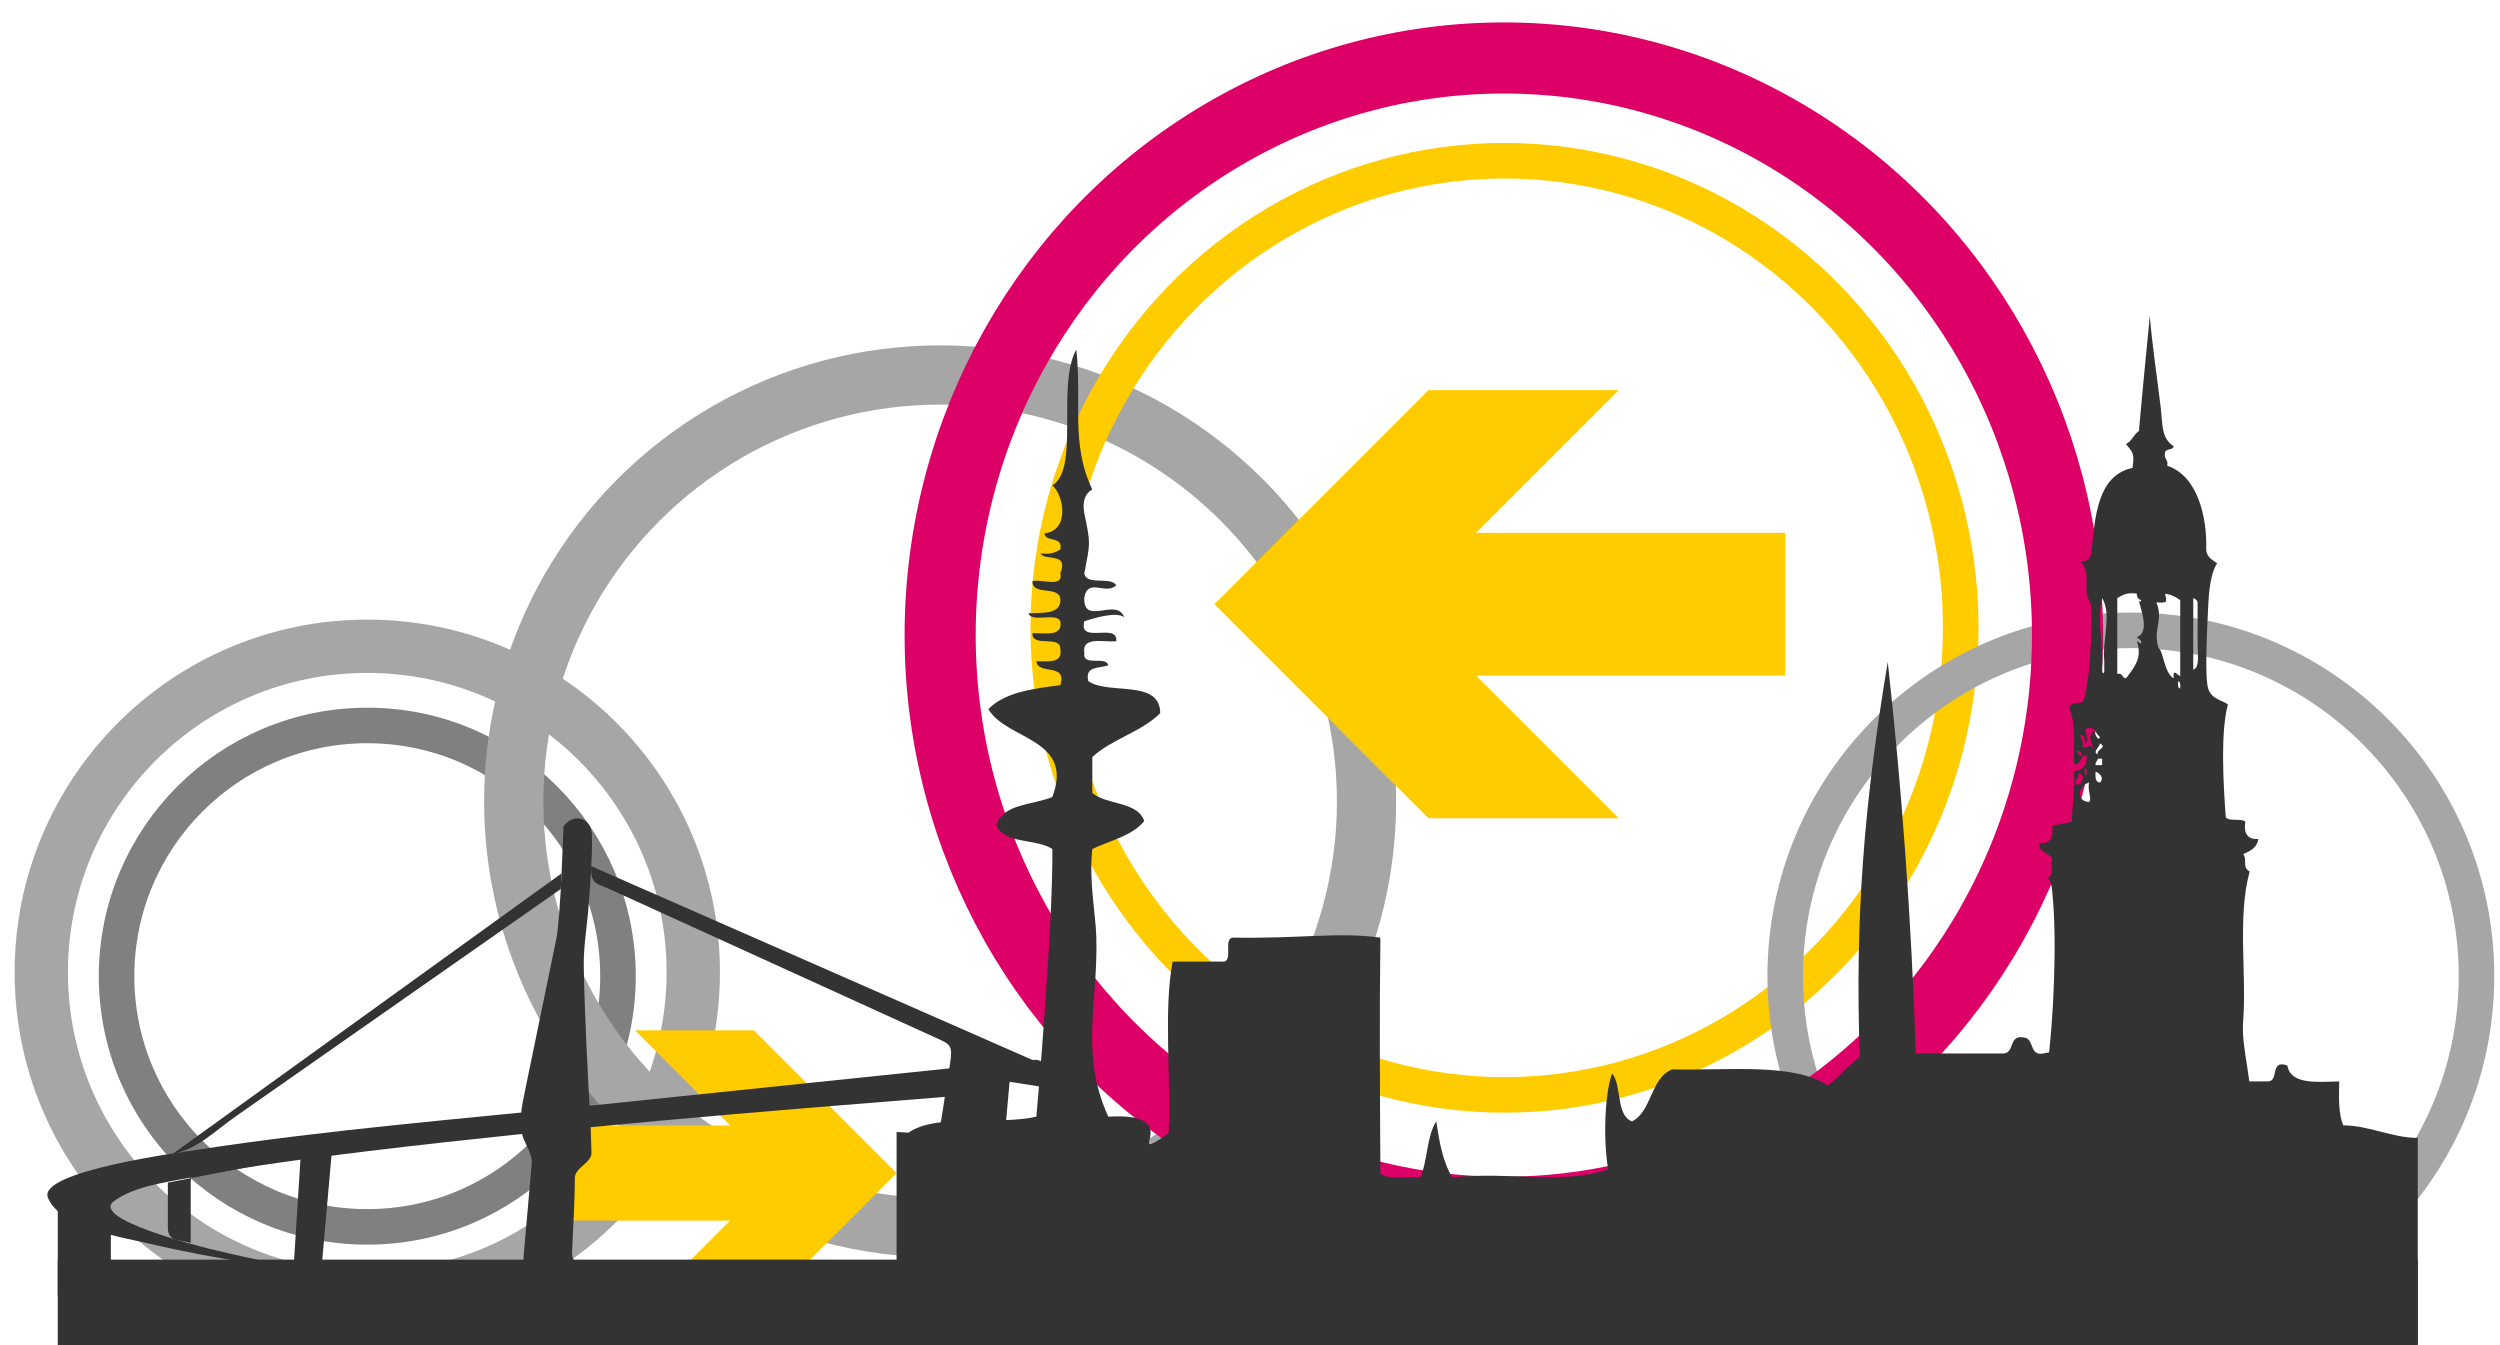<?xml version="1.0" encoding="utf-8"?>
<!-- Generator: Adobe Illustrator 15.1.0, SVG Export Plug-In . SVG Version: 6.00 Build 0)  -->
<!DOCTYPE svg PUBLIC "-//W3C//DTD SVG 1.1//EN" "http://www.w3.org/Graphics/SVG/1.1/DTD/svg11.dtd">
<svg version="1.1" id="Layer_1" xmlns="http://www.w3.org/2000/svg" xmlns:xlink="http://www.w3.org/1999/xlink" x="0px" y="0px"
	 width="422px" height="227.059px" viewBox="4 0 422 227.059" enable-background="new 4 0 422 227.059" xml:space="preserve">
<circle fill="none" stroke="#808080" stroke-width="6" cx="65.996" cy="164.777" r="42.32"/>
<circle fill="none" stroke="#A6A6A6" stroke-width="9" cx="65.996" cy="164.119" r="55.027"/>
<circle fill="none" stroke="#A6A6A6" stroke-width="10" cx="162.694" cy="135.274" r="71.979"/>
<ellipse fill="none" stroke="#FFCC00" stroke-width="6" cx="257.96" cy="105.973" rx="77.009" ry="78.846"/>
<path fill="none" stroke="#A6A6A6" stroke-width="6" d="M363.69,106.4c32.223,0,58.343,26.12,58.343,58.342
	c0,32.225-26.12,58.346-58.343,58.346c-32.224,0-58.345-26.121-58.345-58.346C305.346,132.521,331.468,106.4,363.69,106.4z"/>
<ellipse fill="none" stroke="#DD0066" stroke-width="12" cx="257.846" cy="107.208" rx="95.149" ry="97.423"/>
<polygon fill="#FFCC00" points="95.124,189.98 95.124,206.041 127.241,206.041 111.182,222.102 131.257,222.102 155.344,198.012 
	131.257,173.924 111.182,173.924 127.241,189.98 "/>
<polygon fill="#FFCC00" points="208.992,101.992 245.126,138.125 277.24,138.125 253.153,114.036 305.346,114.036 305.346,89.947 
	253.153,89.947 277.24,65.859 245.126,65.859 "/>
<g>
	<g>
		<g>
			<path fill="#333333" d="M348.944,188.506c1.576-2.581,0.287-5.965,0.73-9.158c0.899-6.477,1.639-20.656,0.729-28.938
				c-0.069-0.669-0.129-1.573-0.729-2.198c1.195-0.897,0.32-1.608,0.729-3.298c-0.577-1.012-2.228-0.948-2.194-2.562
				c1.818,0.11,2.507-0.912,2.194-2.933c1.037-0.31,2.265-0.426,3.298-0.731c0.12-2.812,0.571-5.289,0.367-8.428
				c0.854-0.255,2.23-0.531,2.196-2.562c-0.743-1.106-1.313,2.268-2.196,1.1c-0.023-2.879,0.348-6.659-0.731-9.157
				c-0.014-1.112,1.283-0.913,2.195-1.1c1.186-2.077,1.695-12.543,1.47-16.119c-0.037-0.56-0.633-1.465-0.733-2.198
				c-0.287-2.027,0.52-3.767-1.098-5.494c1.146,0.174,1.495-0.457,1.831-1.1c0.625-6.58,1.053-13.355,6.961-14.654
				c0.396-2.581-0.002-2.606-1.103-4.03c1.017-0.453,1.301-1.629,2.197-2.197c0.558-6.526,1.211-12.955,1.832-19.416
				c0.353,4.576,1.253,10.492,1.831,15.386c0.354,3.011,0.089,5.252,2.198,6.594c-0.104,0.755-1.365,0.345-1.469,1.099
				c-0.267,1.121,0.636,1.078,0.367,2.199c5.104,1.682,6.769,8.527,6.595,14.287c0.137,1.209,1.081,1.605,1.832,2.197
				c-0.787,1.213-1.298,3.37-1.466,6.596c-0.259,4.987-0.64,12.896,0,14.652c0.623,1.71,2.274,1.824,3.297,2.563
				c-1.245,4.58-0.817,13.007-0.363,19.051c0.58,0.764,2.562,0.123,3.297,0.729c-0.312,2.021,0.376,3.045,2.196,2.935
				c-0.21,1.502-1.384,2.032-2.562,2.562c0.758,0.881-0.229,2.215,1.1,2.93c-2.104,7.673-0.479,17.408-1.1,25.277
				c-0.371,4.729,1.785,10.479,1.1,15.021 M355.536,127.691C355.052,125.877,353.808,127.121,355.536,127.691L355.536,127.691z
				 M365.429,101.316c-0.459-0.149-0.748-0.474-0.731-1.1c-1.633-0.289-2.436,0.25-3.299,0.731c0,4.274,0,8.549,0,12.821
				c1.002-0.267,0.738,0.729,1.467,0.733c1.465-1.905,2.797-3.533,1.832-6.229c0.366,0,0.438,0.297,0.731,0.367
				c0.108-0.72-0.493-0.727-0.731-1.098c2.478-0.857,0.271-5.626,0.366-6.229C365.062,101.52,365.36,101.732,365.429,101.316z
				 M368.361,109.375c0.87,0.686,0.938,4.193,2.562,5.129c-0.177-1.73,0.457-0.684,1.1-0.367c0-4.273,0-8.548,0-12.822
				c-0.706-0.516-1.475-0.967-2.562-1.099c0.364,1.558,0.357,1.563-1.468,1.466C369.253,104.633,367.347,106.32,368.361,109.375z
				 M358.836,112.672c-0.027,0.514,0.082,1.402,0.364,0.732c0-0.609,0-1.223,0-1.832c-0.354-3.713,1.312-7.84-0.364-10.623
				C357.813,105.342,359.142,108.16,358.836,112.672z M374.222,113.039c1.182-0.359,0.704-2.773,0.729-4.764
				c0.034-2.34-0.022-4.737,0-6.594c-0.073-0.412-0.402-0.57-0.729-0.732C374.222,104.98,374.222,109.01,374.222,113.039z
				 M372.023,115.97c0.1-0.499-0.227-1.43-0.366-0.733C371.557,115.734,371.885,116.667,372.023,115.97z M358.469,124.395
				c-0.748-0.473-0.666-1.773-2.197-1.465c-0.824,0.365,0.792,1.998-0.366,2.564c0.104-0.835-0.089-1.377-0.729-1.467
				c-0.012,0.863,0.631,1.078,0.363,2.197c0.911-0.039,1.138-0.687,1.831,0c-0.44-1.123-0.938-1.791,0-2.932
				C357.585,123.622,358.139,125.386,358.469,124.395z M358.102,127.326c-0.279-0.821,1.691-1.167,0.366-1.831
				C358.476,126.043,357.108,126.993,358.102,127.326z M357.737,129.158c0.366,0,0.731,0,1.102,0c0-0.367,0-0.732,0-1.1
				c-0.243,0-0.488,0-0.732,0C358.084,128.525,357.633,128.566,357.737,129.158z M356.271,130.624
				c0.101-0.499-0.228-1.433-0.366-0.733C355.805,130.389,356.132,131.318,356.271,130.624z M358.469,132.089
				c0.764-0.729,0.012-1.565-0.731-1.832C357.682,131.166,357.669,132.035,358.469,132.089z M354.438,132.455
				c0.947,0.33,1.798-2.069,0.366-1.831C354.953,131.507,354.137,131.42,354.438,132.455z M356.637,135.385
				c0.547-0.591-0.314-1.837,0-3.296C354.823,132.63,354.305,135.208,356.637,135.385z"/>
		</g>
	</g>
	<g>
		<g>
			<path fill="#333333" d="M155.344,191.08v33.658v2.203h256.777V192.08c-4.271,0-8.312-2.119-12.584-2.119
				c-0.806-1.891-0.737-4.652-0.675-7.417c-3.912,0.092-8.188,0.55-8.767-2.698c-3.088-1.062-1.249,2.801-3.372,2.698
				c-3.821,0-7.646,0-11.466,0c-0.999-0.8-1.049-2.549-2.022-3.372c-10.349,1.195-14.833-3.367-24.276-1.35
				c-2.529,0.507-1.472-2.575-3.372-2.697c-2.53-0.507-1.472,2.577-3.37,2.697c-4.946,0-9.895,0-14.838,0
				c-0.733-22.867-2.372-44.834-4.724-66.09c-3.993,23.858-5.562,43.297-4.72,66.765c-2.067,1.304-3.385,3.358-5.396,4.721
				c-5.815-3.849-16.833-2.497-26.301-2.696c-3.671,1.5-3.342,7-6.743,8.771c-2.778-1.04-1.666-5.979-3.368-8.096
				c-1.142,3.038-1.593,10.444-0.677,16.188c-8.067,2.66-15.786,0.341-26.304,1.349c-1.557-2.485-2.187-5.902-2.694-9.438
				c-1.634,2.416-1.451,6.646-2.696,9.438c-2.29-0.185-5.468,0.521-6.745-0.674c-0.08-15.502-0.172-25.604,0-39.791
				c-7.344-0.973-13.388,0.203-24.952,0c-1.515,0.284-0.019,3.58-1.349,4.047c-2.923,0-5.849,0-8.771,0
				c-1.568,8.32-0.228,19.561-0.676,29c-8.37,5.66,3.542-3.654-10.181-2.822c-4.859-10.654-1.702-19.1-2.023-30.352
				c-0.108-3.918-1.263-9.223-0.675-14.836c3.048-1.447,6.779-2.214,8.767-4.722c-1.148-3.349-6.334-2.659-8.767-4.724
				c0-2.021,0-4.045,0-6.067c3.255-3.037,8.332-4.256,11.465-7.417c-0.05-5.796-8.68-3.012-12.14-5.396
				c-0.654-2.675,1.953-2.094,3.371-2.695c-0.39-1.639-4.362,0.314-4.045-2.023c-0.451-2.924,3.129-1.816,5.395-2.022
				c0.331-3.254-6.45,0.604-5.395-3.372c1.835-0.591,5.413-1.671,6.739-0.677c-1.293-3.461-6.979,1.623-6.739-3.371
				c0.633-3.349,3.643-0.31,5.395-2.022c-0.91-1.562-5.072,0.127-5.395-2.022c0.981-5.146,1.113-4.824,0-10.115
				c-0.388-2.184,0.203-3.393,1.349-4.047c-3.675-7.537-1.754-15.023-2.698-23.604c-3.378,5.99,0.613,20.09-4.046,22.929
				c1.945,1.653,2.979,7.639-1.349,8.094c0.212,1.586,3.193,0.398,2.698,2.695c-0.783,0.566-1.812,0.893-3.372,0.676
				c0.835,1.414,4.798-0.301,3.372,3.373c0.541,2.562-3.188,0.855-4.724,1.35c0.042,2.654,4.938,0.459,4.724,3.371
				c-0.215,2.263-3.061,1.892-5.396,2.023c0.58,1.668,4.694-0.199,5.396,1.35c0.438,2.688-2.564,1.933-4.724,2.021
				c-0.055,2.526,4.773,0.172,4.724,2.698c0.392,2.415-1.997,2.05-4.05,2.021c0.27,2.434,5.229,0.17,4.05,4.047
				c-4.807,0.593-9.52,1.274-12.144,4.047c3.08,5.265,14.533,4.9,10.792,14.836c-3.348,1.372-8.333,1.107-9.438,4.721
				c1.243,3.25,6.722,2.271,9.438,4.047c0.139,13.584-2.698,45.188-2.698,45.188c-6.586,1.507-16.819-0.641-21.58,2.695
				L155.344,191.08z"/>
		</g>
	</g>
	<g>
		<path fill="#333333" d="M164.382,180.327c-19.953,2.079-39.907,4.153-59.86,6.217c-22.435,2.317-44.994,4.115-67.292,7.549
			c-2.269,0.351-26.908,3.585-25.146,8.058c2.015,5.113,12.8,6.754,17.23,7.801c11.263,2.648,22.78,4.197,34.232,5.75
			c-8.083-1.368-16.146-2.954-24.112-4.889c-1.562-0.381-20.289-5.056-16.194-8.064c3.506-2.579,8.986-3.197,13.108-4.016
			c9.885-1.955,19.911-3.229,29.909-4.437c32.61-3.938,65.382-6.61,98.122-9.217L164.382,180.327L164.382,180.327z"/>
		<path fill="#333333" d="M97.864,158.684c-1.76,8.526-3.52,17.06-5.273,25.584c-0.526,2.551-1.188,5.646-0.151,8.102
			c0.568,1.345,1.438,2.622,1.312,4.094c-0.221,2.46-0.435,4.921-0.648,7.382c-0.243,2.769-0.482,5.532-0.729,8.302
			c-0.054,0.586,0.104,3.271-0.42,3.631c-1.776,1.213-3.763,1.748-3.763,3.975c0,1.902,0.403,1.436,2.207,1.557
			c8.883,0.597,17.771,1.191,26.649,1.787c-3.17-1.988-6.338-3.979-9.507-5.968c-1.991-1.249-7.094-3.015-6.987-5.608
			c0.168-4.228,0.479-8.478,0.479-12.707c0-1.703,2.853-2.555,2.804-4.189c-0.049-1.555-0.068-3.104-0.151-4.648
			c-0.47-8.898-0.974-17.811-1.146-26.721c-0.066-3.466,0.548-6.758,0.805-10.224c0.297-4,0.654-8.058,0.576-12.066
			c-0.062-2.937-3.099-3.862-4.818-1.45C99.095,139.502,98.686,154.697,97.864,158.684
			C97.864,158.684,98.686,154.697,97.864,158.684z"/>
		<path fill="#333333" d="M178.283,178.92c-24.847-10.902-49.686-21.816-74.523-32.727c0,3.188,0.734,2.795,3.548,4.076
			c3.989,1.814,7.981,3.638,11.97,5.455c10.636,4.846,21.27,9.688,31.897,14.533c3.628,1.653,7.257,3.311,10.886,4.961
			c2.396,1.094,2.791,1.225,2.302,4.342c-0.701,4.489-1.404,8.98-2.107,13.476c-0.54,3.444-0.456,7.907-2.12,11.028
			c-1.562,2.931-1.068,6.58-1.208,9.854c-0.025,0.55-0.572,3.663-0.175,4.062c0.332,0.334,2.475,0.127,2.92,0.149
			c4.479,0.231,8.964,0.463,13.444,0.695c3.179,0.164,3.995,1.137,4.171-2.082c0.228-4.241,0.456-8.482,0.684-12.728
			c0.076-1.397,0.26-1.313-1.162-1.562c-1.905-0.333-3.809-0.666-5.713-1c-0.468-0.081,1.176-16.951,1.317-18.844
			c1.877,0.293,3.753,0.586,5.632,0.88C180.043,181.279,181.108,178.588,178.283,178.92L178.283,178.92z"/>
		<path fill="#333333" d="M54.744,195.26c-0.271,4.275-0.542,8.553-0.812,12.828c-0.116,1.846-0.231,3.691-0.352,5.538
			c-0.024,0.396,4.023,0.935,4.639,1.053c0.595-6.711,1.189-13.421,1.785-20.132c-6.561,1.04-13.113,2.079-19.669,3.118
			c-1.997,0.315-4.143-0.243-4.143,1.944c0,3.397,0,6.803,0,10.203c-2.222-0.629-3.861-0.25-3.861-2.65c0-2.514,0-5.023,0-7.535"/>
		<path fill="#333333" d="M22.711,208.175c0,2.953,0,5.906,0,8.859c0,1.468,0.464,2.007-1.025,2.007c-1.938,0-3.88,0-5.816,0
			c-0.646,0-2.117,0.412-2.117-0.395c0-1.529,0-3.062,0-4.596c0-3.32,0-6.645,0-9.967"/>
		<path fill="#333333" d="M16.741,207.955c0.438,0.188,2.465,0.761,2.465,1.207c0,0.501,0.207,3.369-0.187,3.369
			c-1.396,0-2.278,0.539-2.278-0.967c0-1.438,0-2.877,0-4.312"/>
		<path fill="#333333" d="M98.662,150.064c-11.069,7.742-22.143,15.482-33.207,23.227c-7.237,5.062-14.478,10.124-21.712,15.186
			c-3.265,2.282-6.562,5.611-10.553,6.271c21.867-15.772,43.734-31.551,65.604-47.322C98.752,148.302,98.707,149.184,98.662,150.064
			L98.662,150.064z"/>
	</g>
</g>
<rect x="13.749" y="212.625" fill="#333333" width="398.372" height="20.875"/>
</svg>
